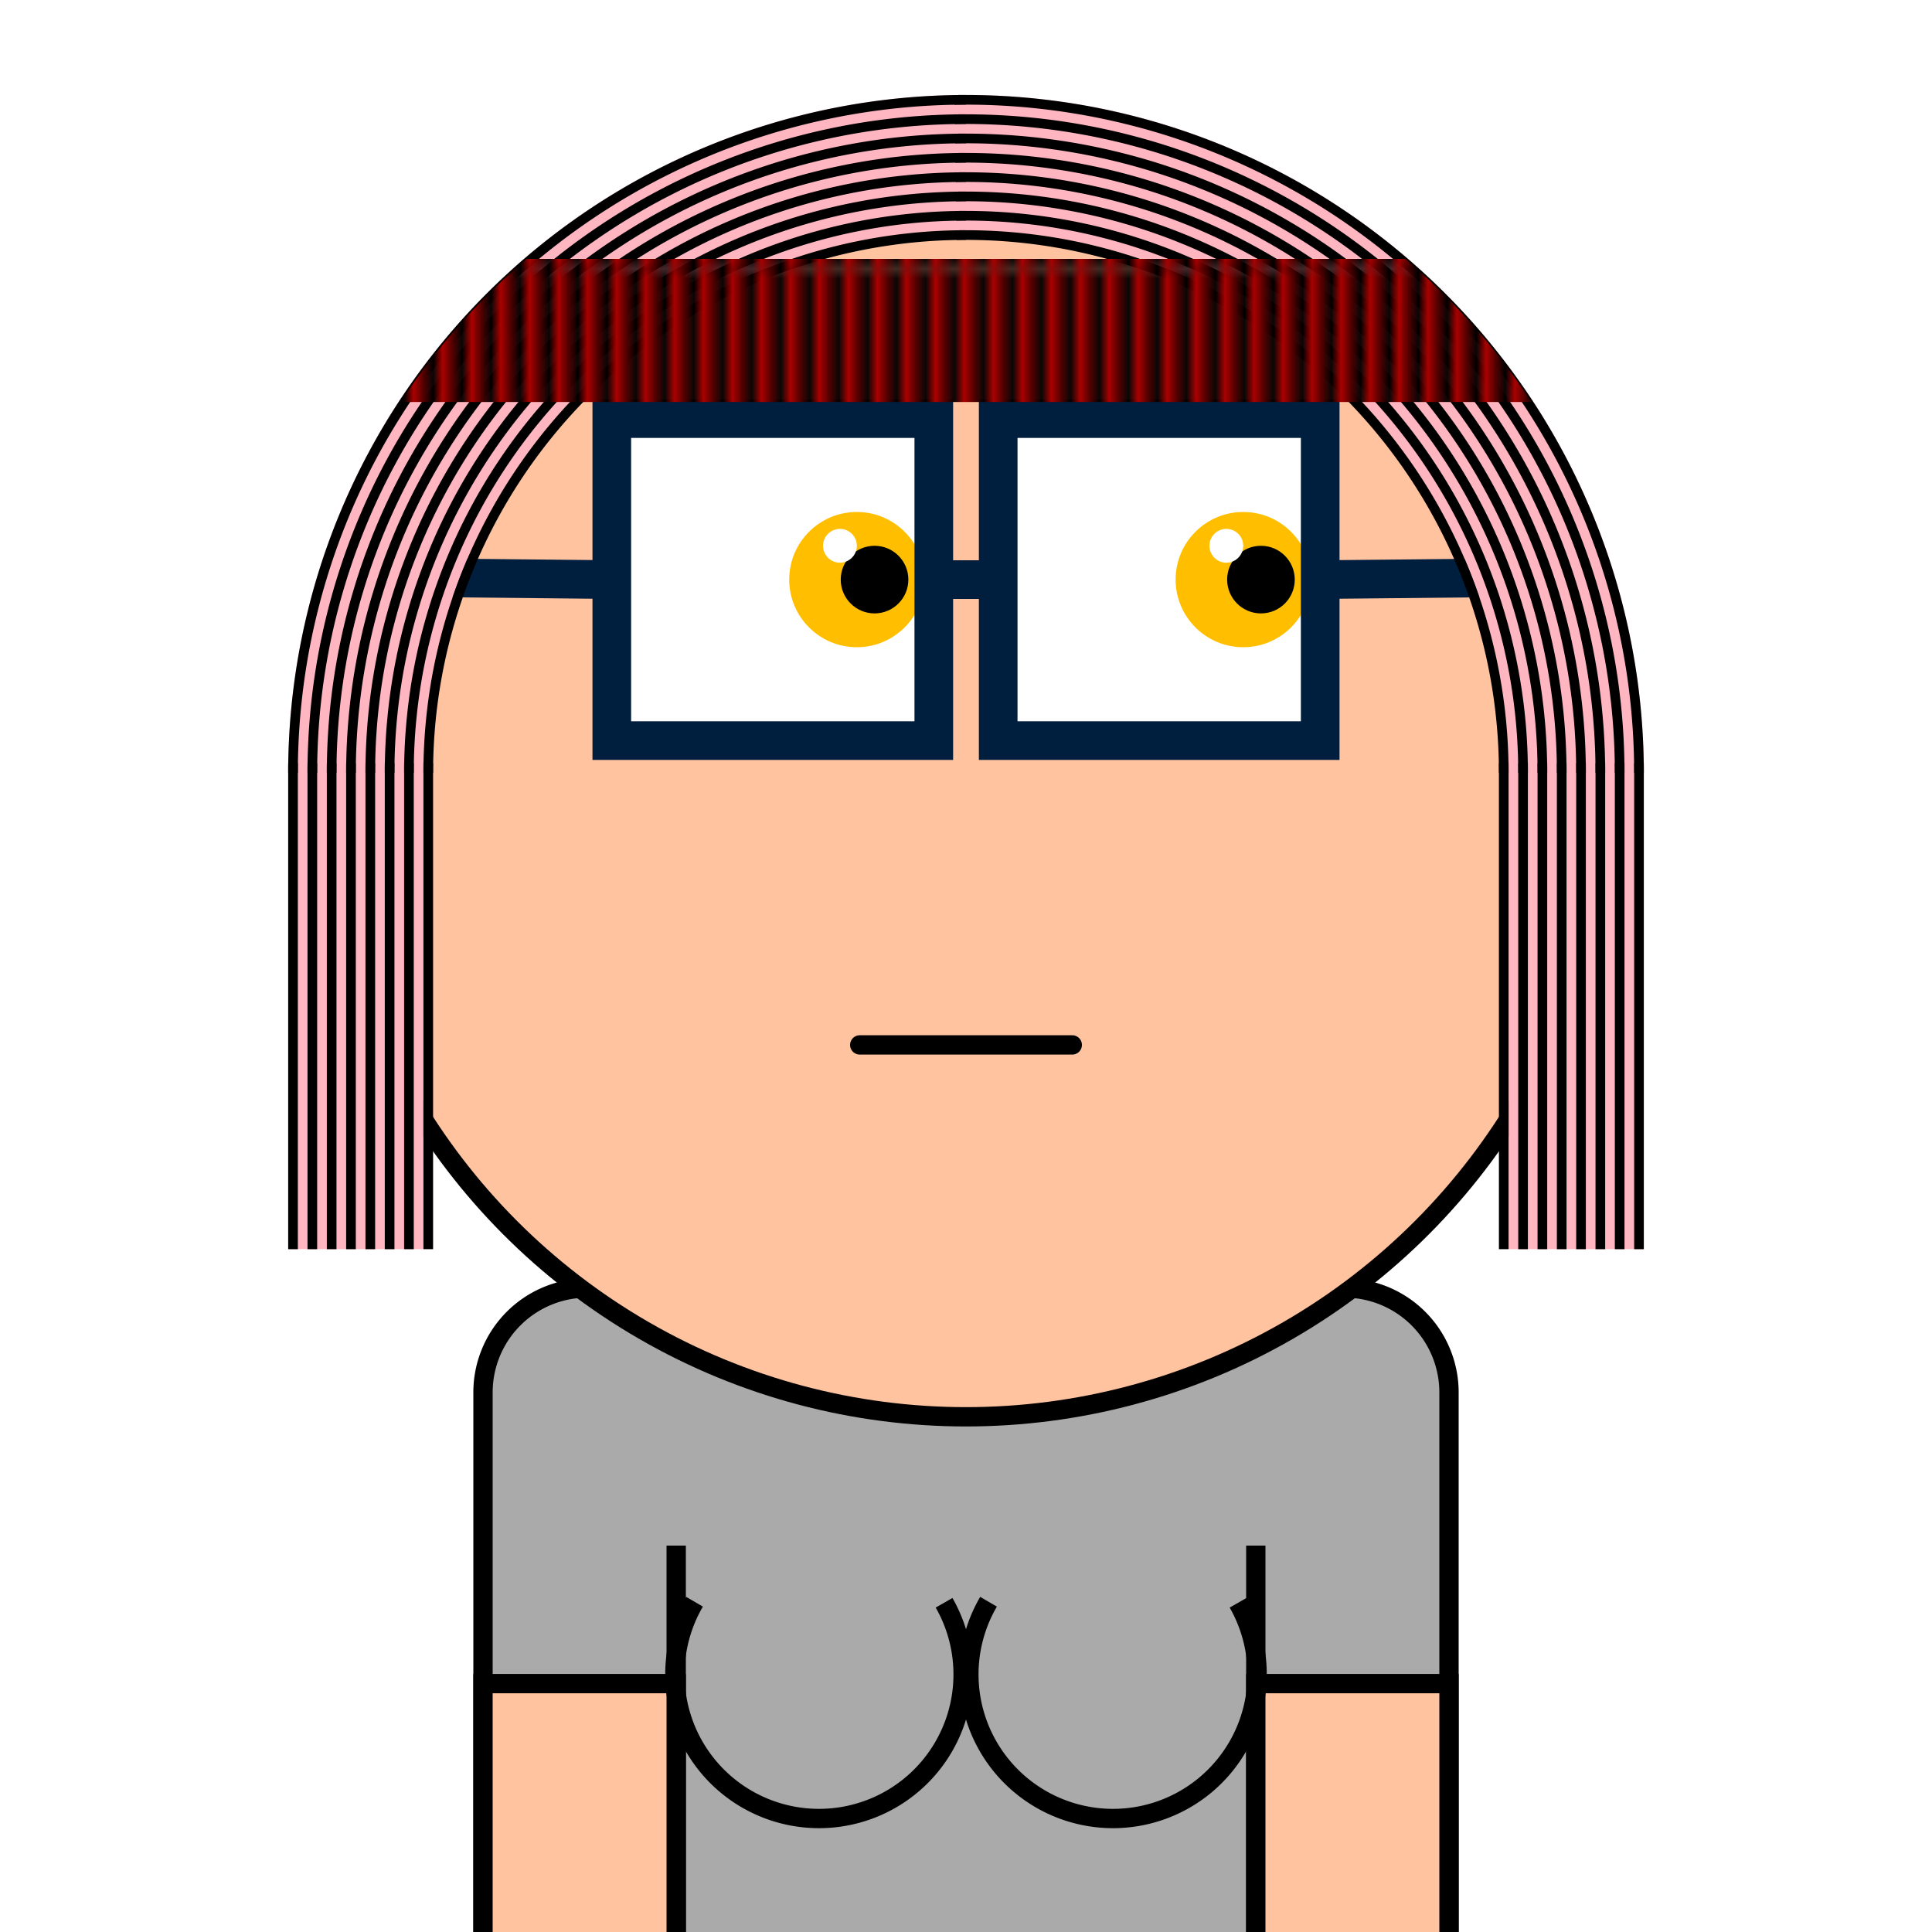 <svg xmlns="http://www.w3.org/2000/svg" id="natnerd-742084" viewBox="0 0 200 200" style="width: 200px; height: 200px;"><path stroke="#000000" stroke-width="2" transform="translate(50, 133.333)" fill="#aaaaaa" d="
        M10.811,0
        h78.378
        a10.811,10.811 0 0 1 10.811,10.811
        v58.378
        a10.811,10.811 0 0 1 -10.811,10.811
        h-78.378
        a10.811,10.811 0 0 1 -10.811,-10.811
        v-58.378
        a10.811,10.811 0 0 1 10.811,-10.811
        z
    "></path><rect x="80" y="91.667" width="40" height="15" fill="#aaaaaa" stroke="#000000" transform-origin="center" transform="translate(-20, 40) rotate(45)" stroke-width="2"></rect><rect x="80" y="91.667" width="40" height="15" fill="#aaaaaa" stroke="#000000" transform-origin="center" transform="translate(20, 40) rotate(-45)" stroke-width="2"></rect><line x1="70" y1="200" x2="70" y2="160" stroke="#000000" stroke-width="2"></line><line x1="130" y1="200" x2="130" y2="160" stroke="#000000" stroke-width="2"></line><rect x="50" y="174.286" width="20" height="40" fill="#ffc3a0" stroke="#000000" stroke-width="2"></rect><rect x="130" y="174.286" width="20" height="40" fill="#ffc3a0" stroke="#000000" stroke-width="2"></rect><path stroke="#000000" stroke-width="2" fill="none" transform="translate(84.783, 173.333)" d=" M  12.947   -7.413  A  14.919 14.919 -29.794 1 1 -12.884 -7.522"></path><path stroke="#000000" stroke-width="2" fill="none" transform="translate(115.217, 173.333)" d=" M  12.947   -7.413  A  14.919 14.919 -29.794 1 1 -12.884 -7.522"></path><circle id="head-742084" cx="100" cy="80" r="66.667" fill="#ffc3a0"></circle><rect x="63.333" y="43.333" width="33.333" height="33.333" fill="white"></rect><circle id="left-eye" cx="88.7" cy="60" r="7" fill="#ffbf00"></circle><circle id="left-eye-black" cx="90.533" cy="60" r="3.5" fill="black"></circle><circle id="left-eye-light" cx="86.95" cy="56.5" r="1.75" fill="white"></circle><rect x="103.333" y="43.333" width="33.333" height="33.333" fill="white"></rect><circle cx="128.7" cy="60" r="7" fill="#ffbf00"></circle><circle cx="130.533" cy="60" r="3.5" fill="black"></circle><circle cx="126.95" cy="56.5" r="1.75" fill="white"></circle><path stroke-width="6.667" stroke="#ffc3a0" fill="none" stroke-linecap="round" d="M 86.667 108.169 C 96.667 108.169, 103.333 108.169, 113.333 108.169"></path><path stroke-width="2" stroke="#000000" fill="none" stroke-linecap="round" d="M 89 108.169 C 99 108.169, 101 108.169, 111 108.169"></path><clipPath id="glasses-742084-cut-off"><circle cx="100" cy="80" r="66.667"></circle></clipPath><line x1="30.162" y1="59.663" x2="63.333" y2="60" stroke="#001f3f" stroke-width="4" clip-path="url(#glasses-742084-cut-off)"></line><rect x="63.333" y="43.333" width="33.333" height="33.333" fill="none" stroke="#001f3f" stroke-width="4"></rect><rect x="103.333" y="43.333" width="33.333" height="33.333" fill="none" stroke="#001f3f" stroke-width="4"></rect><line x1="169.838" y1="59.663" x2="136.667" y2="60" stroke="#001f3f" stroke-width="4" clip-path="url(#glasses-742084-cut-off)"></line><line x1="96.667" y1="60" x2="103.333" y2="60" stroke="#001f3f" stroke-width="4"></line><circle id="head-742084-stroke" cx="100" cy="80" r="66.667" fill="none" stroke-width="2" stroke="#000000"></circle><path fill="#ffb6c1" d="M 100 9.833 A 70.167 70.167 0 0 0 29.833 80 L 43.833 80 A 56.167 56.167 0 0 1 100 23.833 L 100 9.833 Z"></path><path fill="#ffb6c1" d="M 170.167 80 A 70.167 70.167 0 0 0 98.775 9.844 L 99.02 23.842 A 56.167 56.167 0 0 1 156.167 80 L 170.167 80 Z"></path><rect x="29.833" y="79" width="14" height="50.314" fill="#ffb6c1"></rect><rect x="156.167" y="79" width="14" height="50.314" fill="#ffb6c1"></rect><path fill="#000" d="M 100 9.833 A 70.167 70.167 0 0 0 29.833 80 L 30.833 80 A 69.167 69.167 0 0 1 100 10.833 L 100 9.833 Z"></path><path fill="#000" d="M 170.167 80 A 70.167 70.167 0 0 0 98.775 9.844 L 98.793 10.844 A 69.167 69.167 0 0 1 169.167 80 L 170.167 80 Z"></path><rect x="29.833" y="79" width="1" height="50.314" fill="#000"></rect><rect x="169.167" y="79" width="1" height="50.314" fill="#000"></rect><path fill="#000" d="M 100 11.833 A 68.167 68.167 0 0 0 31.833 80 L 32.833 80 A 67.167 67.167 0 0 1 100 12.833 L 100 11.833 Z"></path><path fill="#000" d="M 168.167 80 A 68.167 68.167 0 0 0 98.81 11.844 L 98.828 12.844 A 67.167 67.167 0 0 1 167.167 80 L 168.167 80 Z"></path><rect x="31.833" y="79" width="1" height="50.314" fill="#000"></rect><rect x="167.167" y="79" width="1" height="50.314" fill="#000"></rect><path fill="#000" d="M 100 13.833 A 66.167 66.167 0 0 0 33.833 80 L 34.833 80 A 65.167 65.167 0 0 1 100 14.833 L 100 13.833 Z"></path><path fill="#000" d="M 166.167 80 A 66.167 66.167 0 0 0 98.845 13.843 L 98.863 14.843 A 65.167 65.167 0 0 1 165.167 80 L 166.167 80 Z"></path><rect x="33.833" y="79" width="1" height="50.314" fill="#000"></rect><rect x="165.167" y="79" width="1" height="50.314" fill="#000"></rect><path fill="#000" d="M 100 15.833 A 64.167 64.167 0 0 0 35.833 80 L 36.833 80 A 63.167 63.167 0 0 1 100 16.833 L 100 15.833 Z"></path><path fill="#000" d="M 164.167 80 A 64.167 64.167 0 0 0 98.88 15.843 L 98.898 16.843 A 63.167 63.167 0 0 1 163.167 80 L 164.167 80 Z"></path><rect x="35.833" y="79" width="1" height="50.314" fill="#000"></rect><rect x="163.167" y="79" width="1" height="50.314" fill="#000"></rect><path fill="#000" d="M 100 17.833 A 62.167 62.167 0 0 0 37.833 80 L 38.833 80 A 61.167 61.167 0 0 1 100 18.833 L 100 17.833 Z"></path><path fill="#000" d="M 162.167 80 A 62.167 62.167 0 0 0 98.915 17.843 L 98.932 18.843 A 61.167 61.167 0 0 1 161.167 80 L 162.167 80 Z"></path><rect x="37.833" y="79" width="1" height="50.314" fill="#000"></rect><rect x="161.167" y="79" width="1" height="50.314" fill="#000"></rect><path fill="#000" d="M 100 19.833 A 60.167 60.167 0 0 0 39.833 80 L 40.833 80 A 59.167 59.167 0 0 1 100 20.833 L 100 19.833 Z"></path><path fill="#000" d="M 160.167 80 A 60.167 60.167 0 0 0 98.95 19.842 L 98.967 20.842 A 59.167 59.167 0 0 1 159.167 80 L 160.167 80 Z"></path><rect x="39.833" y="79" width="1" height="50.314" fill="#000"></rect><rect x="159.167" y="79" width="1" height="50.314" fill="#000"></rect><path fill="#000" d="M 100 21.833 A 58.167 58.167 0 0 0 41.833 80 L 42.833 80 A 57.167 57.167 0 0 1 100 22.833 L 100 21.833 Z"></path><path fill="#000" d="M 158.167 80 A 58.167 58.167 0 0 0 98.985 21.842 L 99.002 22.842 A 57.167 57.167 0 0 1 157.167 80 L 158.167 80 Z"></path><rect x="41.833" y="79" width="1" height="50.314" fill="#000"></rect><rect x="157.167" y="79" width="1" height="50.314" fill="#000"></rect><path fill="#000" d="M 100 23.833 A 56.167 56.167 0 0 0 43.833 80 L 44.833 80 A 55.167 55.167 0 0 1 100 24.833 L 100 23.833 Z"></path><path fill="#000" d="M 156.167 80 A 56.167 56.167 0 0 0 99.02 23.842 L 99.037 24.842 A 55.167 55.167 0 0 1 155.167 80 L 156.167 80 Z"></path><rect x="43.833" y="79" width="1" height="50.314" fill="#000"></rect><rect x="155.167" y="79" width="1" height="50.314" fill="#000"></rect><defs><pattern id="cap-742084" x="33.333" y="13.333" width="2.963" height="14.815" patternUnits="userSpaceOnUse"><rect x="0" y="0" width="138" height="14.815" fill="#000"></rect><line x1="0" y1="0" x2="0" y2="14.815" stroke="#aa0000" stroke-width="2.963"></line></pattern></defs><clipPath id="head_clip-742084"><circle id="head_clip" cx="100" cy="80" r="70"></circle></clipPath><rect x="33.333" y="26.801" width="138" height="14.815" fill="url(#cap-742084)" clip-path="url(#head_clip-742084)"></rect></svg>
